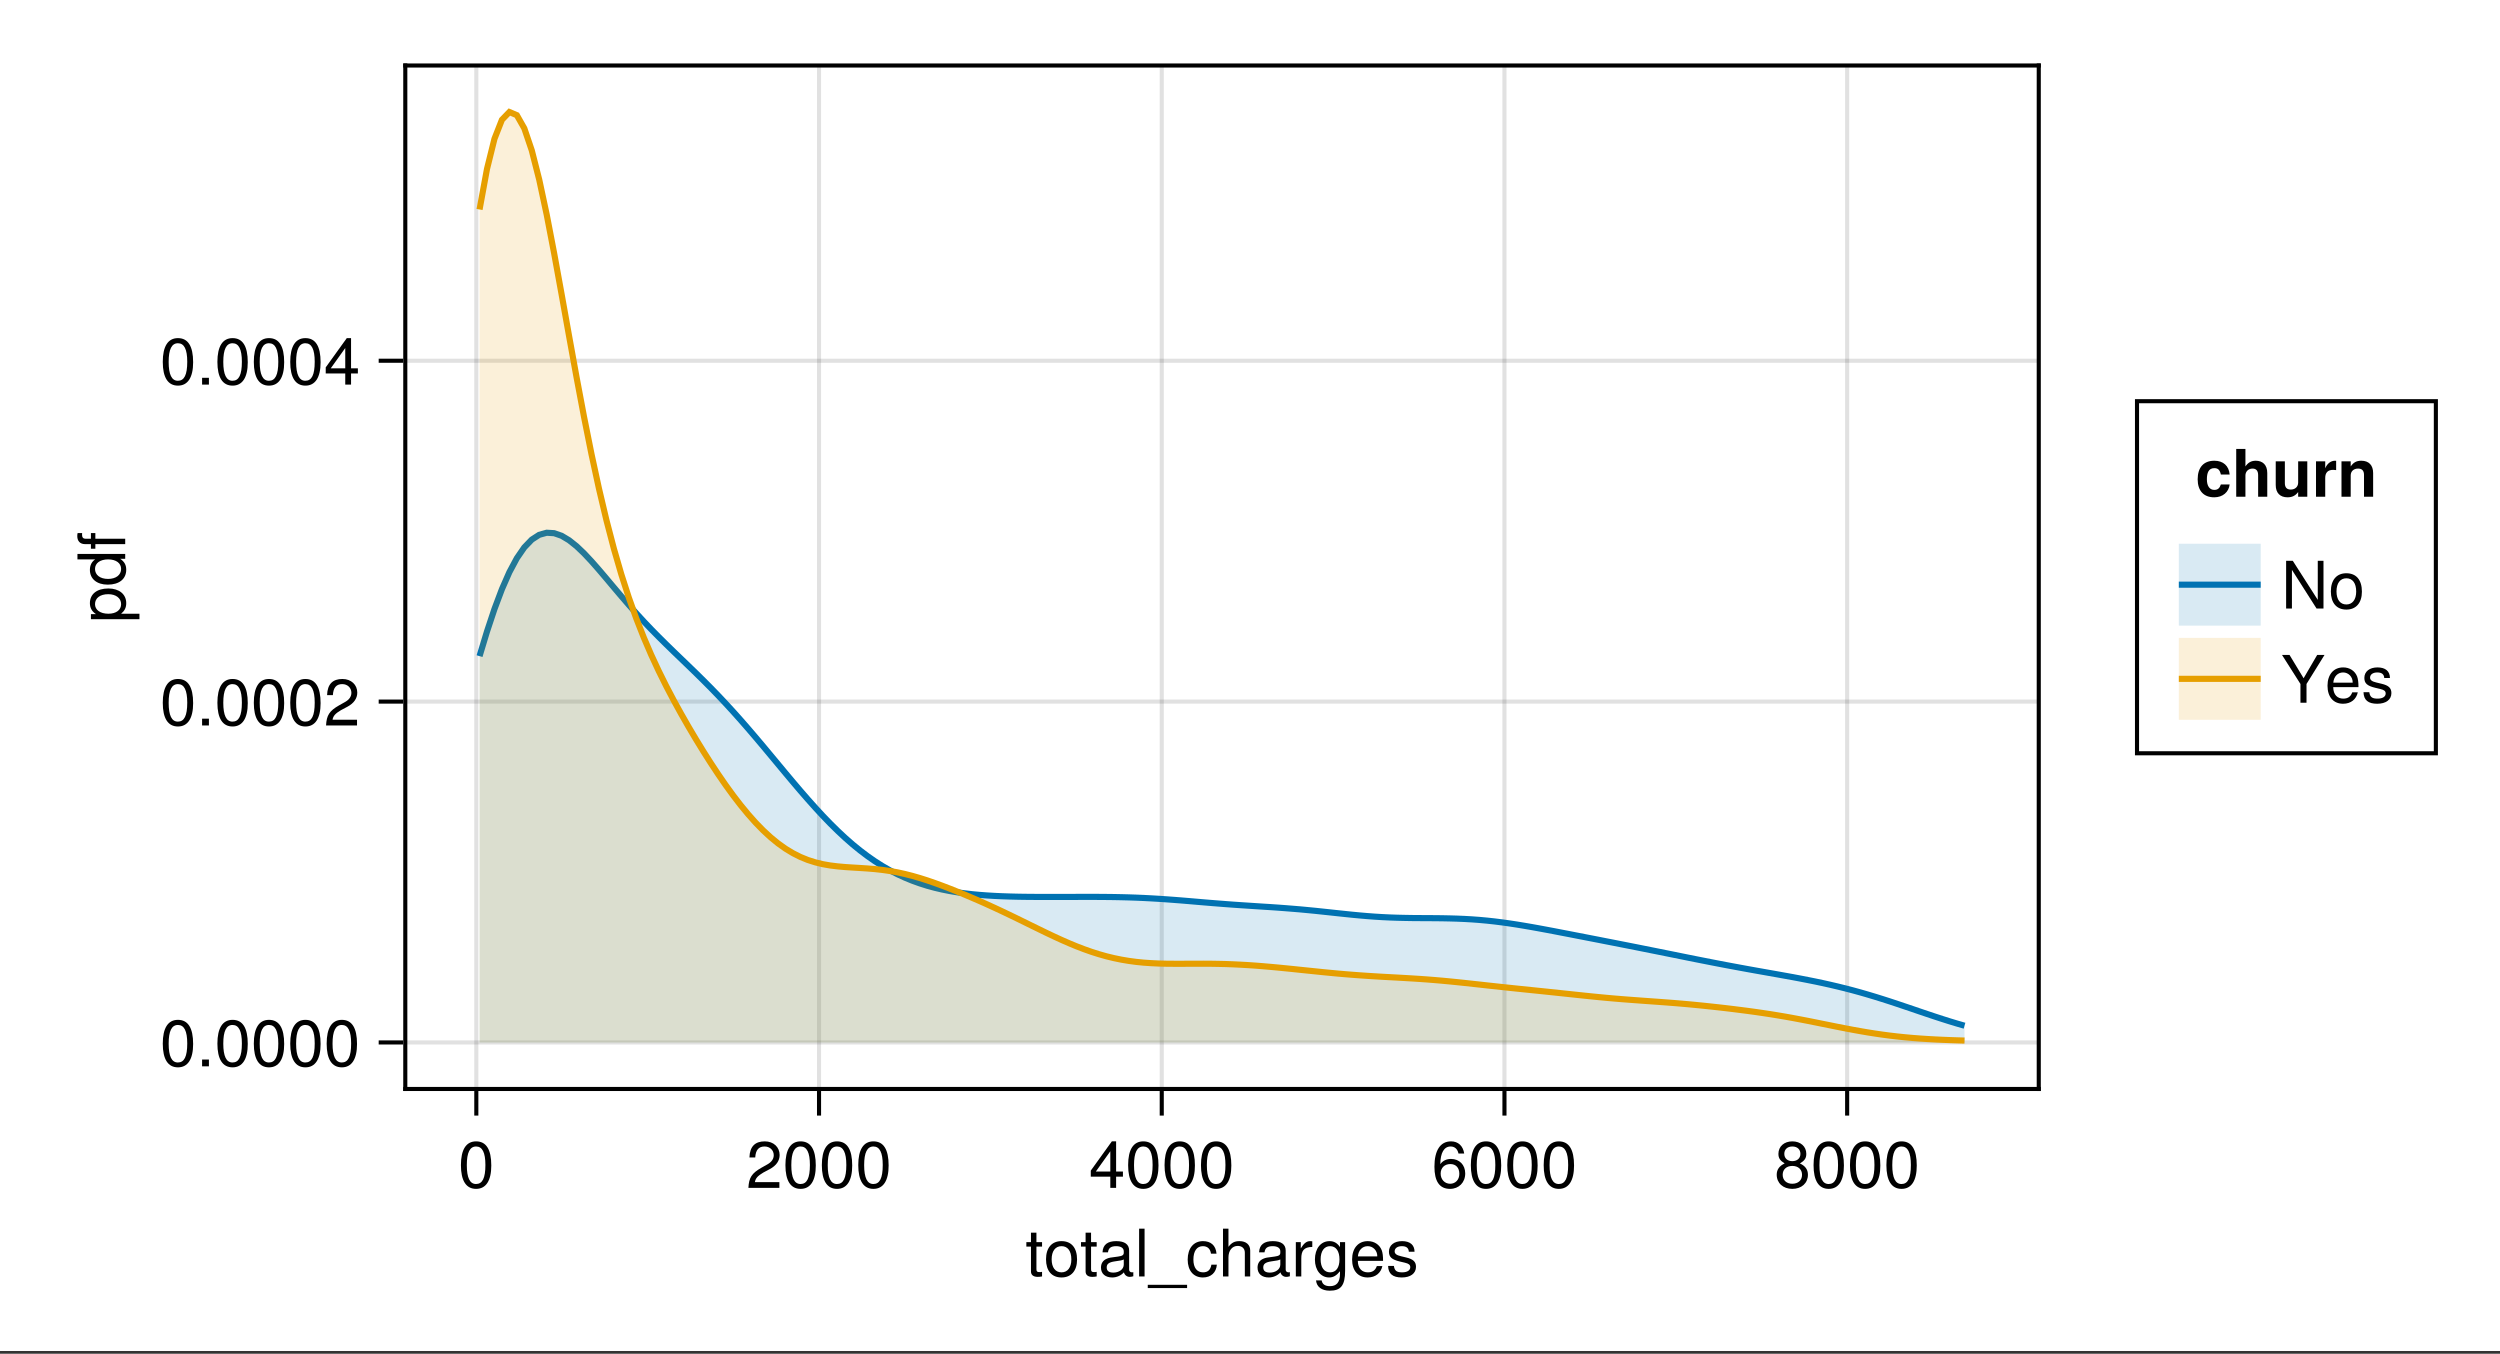 <?xml version="1.0" encoding="UTF-8"?>
<svg xmlns="http://www.w3.org/2000/svg" xmlns:xlink="http://www.w3.org/1999/xlink" width="458pt" height="248pt" viewBox="0 0 458 248" version="1.1">
<rect x="0" y="0" width="458" height="248" fill="#333333" stroke="none"/>
<defs>
<g>
<symbol overflow="visible" id="glyph0-0-ZSrxOycG">
<path style="stroke:none;" d="M 0.234 -8.75 C 0.234 -8.75 0.234 0 0.234 0 C 0.234 0 5.641 0 5.641 0 C 5.641 0 5.641 -8.75 5.641 -8.75 C 5.641 -8.75 0.234 -8.75 0.234 -8.75 Z M 0.859 -0.625 C 0.859 -0.625 0.859 -8.125 0.859 -8.125 C 0.859 -8.125 5.016 -8.125 5.016 -8.125 C 5.016 -8.125 5.016 -0.625 5.016 -0.625 C 5.016 -0.625 0.859 -0.625 0.859 -0.625 Z M 0.859 -0.625 "/>
</symbol>
<symbol overflow="visible" id="glyph0-1-ZSrxOycG">
<path style="stroke:none;" d="M 3.047 0 C 2.719 0.062 2.469 0.078 2.234 0.078 C 1.453 0.078 1.016 -0.281 1.016 -0.906 C 1.016 -0.906 1.016 -5.469 1.016 -5.469 C 1.016 -5.469 0.172 -5.469 0.172 -5.469 C 0.172 -5.469 0.172 -6.281 0.172 -6.281 C 0.172 -6.281 1.016 -6.281 1.016 -6.281 C 1.016 -6.281 1.016 -8.016 1.016 -8.016 C 1.016 -8.016 2.016 -8.016 2.016 -8.016 C 2.016 -8.016 2.016 -6.281 2.016 -6.281 C 2.016 -6.281 3.047 -6.281 3.047 -6.281 C 3.047 -6.281 3.047 -5.469 3.047 -5.469 C 3.047 -5.469 2.016 -5.469 2.016 -5.469 C 2.016 -5.469 2.016 -1.359 2.016 -1.359 C 2.016 -0.906 2.141 -0.797 2.562 -0.797 C 2.766 -0.797 2.922 -0.797 3.047 -0.844 C 3.047 -0.844 3.047 0 3.047 0 Z M 3.047 0 "/>
</symbol>
<symbol overflow="visible" id="glyph0-2-ZSrxOycG">
<path style="stroke:none;" d="M 6.125 -3.094 C 6.125 -1.031 5.047 0.188 3.281 0.188 C 1.484 0.188 0.438 -1.031 0.438 -3.141 C 0.438 -5.25 1.5 -6.469 3.266 -6.469 C 5.078 -6.469 6.125 -5.266 6.125 -3.094 Z M 5.078 -3.109 C 5.078 -4.672 4.406 -5.547 3.281 -5.547 C 2.156 -5.547 1.469 -4.656 1.469 -3.141 C 1.469 -1.625 2.156 -0.75 3.281 -0.75 C 4.375 -0.75 5.078 -1.625 5.078 -3.109 Z M 5.078 -3.109 "/>
</symbol>
<symbol overflow="visible" id="glyph0-3-ZSrxOycG">
<path style="stroke:none;" d="M 5.875 -1.031 C 5.875 1.734 5.031 2.609 3.062 2.609 C 1.578 2.609 0.656 1.906 0.547 0.719 C 0.547 0.719 1.578 0.719 1.578 0.719 C 1.688 1.484 2.297 1.781 3.094 1.781 C 4.266 1.781 4.938 1.141 4.938 -0.531 C 4.938 -0.531 4.938 -0.953 4.938 -0.953 C 4.281 -0.156 3.734 0.188 2.938 0.188 C 1.469 0.188 0.344 -1.109 0.344 -3.078 C 0.344 -5.125 1.422 -6.469 3.031 -6.469 C 3.828 -6.469 4.438 -6.125 4.938 -5.375 C 4.938 -5.375 4.938 -6.281 4.938 -6.281 C 4.938 -6.281 5.875 -6.281 5.875 -6.281 C 5.875 -6.281 5.875 -1.031 5.875 -1.031 Z M 4.844 -3.109 C 4.844 -4.625 4.219 -5.547 3.125 -5.547 C 2.062 -5.547 1.391 -4.656 1.391 -3.141 C 1.391 -1.625 2.047 -0.75 3.141 -0.75 C 4.203 -0.75 4.844 -1.609 4.844 -3.109 Z M 4.844 -3.109 "/>
</symbol>
<symbol overflow="visible" id="glyph1-0-ZSrxOycG">
<path style="stroke:none;" d="M 0.234 -8.75 C 0.234 -8.75 0.234 0 0.234 0 C 0.234 0 5.641 0 5.641 0 C 5.641 0 5.641 -8.75 5.641 -8.75 C 5.641 -8.75 0.234 -8.75 0.234 -8.75 Z M 0.859 -0.625 C 0.859 -0.625 0.859 -8.125 0.859 -8.125 C 0.859 -8.125 5.016 -8.125 5.016 -8.125 C 5.016 -8.125 5.016 -0.625 5.016 -0.625 C 5.016 -0.625 0.859 -0.625 0.859 -0.625 Z M 0.859 -0.625 "/>
</symbol>
<symbol overflow="visible" id="glyph1-1-ZSrxOycG">
<path style="stroke:none;" d="M 3.047 0 C 2.719 0.062 2.469 0.078 2.234 0.078 C 1.453 0.078 1.016 -0.281 1.016 -0.906 C 1.016 -0.906 1.016 -5.469 1.016 -5.469 C 1.016 -5.469 0.172 -5.469 0.172 -5.469 C 0.172 -5.469 0.172 -6.281 0.172 -6.281 C 0.172 -6.281 1.016 -6.281 1.016 -6.281 C 1.016 -6.281 1.016 -8.016 1.016 -8.016 C 1.016 -8.016 2.016 -8.016 2.016 -8.016 C 2.016 -8.016 2.016 -6.281 2.016 -6.281 C 2.016 -6.281 3.047 -6.281 3.047 -6.281 C 3.047 -6.281 3.047 -5.469 3.047 -5.469 C 3.047 -5.469 2.016 -5.469 2.016 -5.469 C 2.016 -5.469 2.016 -1.359 2.016 -1.359 C 2.016 -0.906 2.141 -0.797 2.562 -0.797 C 2.766 -0.797 2.922 -0.797 3.047 -0.844 C 3.047 -0.844 3.047 0 3.047 0 Z M 3.047 0 "/>
</symbol>
<symbol overflow="visible" id="glyph1-2-ZSrxOycG">
<path style="stroke:none;" d="M 6.422 -0.031 C 6.094 0.062 5.938 0.078 5.734 0.078 C 5.25 0.078 4.812 -0.266 4.703 -0.75 C 4.156 -0.156 3.375 0.188 2.562 0.188 C 1.297 0.188 0.5 -0.484 0.5 -1.625 C 0.5 -2.406 0.875 -2.969 1.609 -3.266 C 1.984 -3.422 2.203 -3.469 3.625 -3.641 C 4.422 -3.75 4.672 -3.922 4.672 -4.344 C 4.672 -4.344 4.672 -4.609 4.672 -4.609 C 4.672 -5.203 4.156 -5.547 3.266 -5.547 C 2.328 -5.547 1.875 -5.203 1.781 -4.422 C 1.781 -4.422 0.781 -4.422 0.781 -4.422 C 0.844 -5.875 1.781 -6.469 3.297 -6.469 C 4.844 -6.469 5.656 -5.875 5.656 -4.75 C 5.656 -4.75 5.656 -1.25 5.656 -1.25 C 5.656 -0.938 5.859 -0.75 6.203 -0.75 C 6.266 -0.75 6.312 -0.75 6.422 -0.781 C 6.422 -0.781 6.422 -0.031 6.422 -0.031 Z M 4.672 -2.172 C 4.672 -2.172 4.672 -3.109 4.672 -3.109 C 4.328 -2.953 4.109 -2.906 3.062 -2.766 C 1.984 -2.609 1.547 -2.312 1.547 -1.656 C 1.547 -0.969 2 -0.703 2.781 -0.703 C 3.75 -0.703 4.672 -1.266 4.672 -2.172 Z M 4.672 -2.172 "/>
</symbol>
<symbol overflow="visible" id="glyph1-3-ZSrxOycG">
<path style="stroke:none;" d="M 1.812 0 C 1.812 0 0.812 0 0.812 0 C 0.812 0 0.812 -8.75 0.812 -8.75 C 0.812 -8.75 1.812 -8.75 1.812 -8.75 C 1.812 -8.75 1.812 0 1.812 0 Z M 1.812 0 "/>
</symbol>
<symbol overflow="visible" id="glyph1-4-ZSrxOycG">
<path style="stroke:none;" d="M 6.938 2.125 C 6.938 2.125 -0.266 2.125 -0.266 2.125 C -0.266 2.125 -0.266 1.531 -0.266 1.531 C -0.266 1.531 6.938 1.531 6.938 1.531 C 6.938 1.531 6.938 2.125 6.938 2.125 Z M 6.938 2.125 "/>
</symbol>
<symbol overflow="visible" id="glyph1-5-ZSrxOycG">
<path style="stroke:none;" d="M 5.719 -2.156 C 5.609 -0.719 4.656 0.188 3.156 0.188 C 1.453 0.188 0.375 -1.062 0.375 -3.078 C 0.375 -5.172 1.469 -6.469 3.172 -6.469 C 4.578 -6.469 5.531 -5.719 5.656 -4.172 C 5.656 -4.172 4.641 -4.172 4.641 -4.172 C 4.531 -5.047 4 -5.547 3.156 -5.547 C 2.062 -5.547 1.422 -4.656 1.422 -3.078 C 1.422 -1.594 2.078 -0.75 3.188 -0.75 C 4.031 -0.75 4.547 -1.156 4.719 -2.156 C 4.719 -2.156 5.719 -2.156 5.719 -2.156 Z M 5.719 -2.156 "/>
</symbol>
<symbol overflow="visible" id="glyph1-6-ZSrxOycG">
<path style="stroke:none;" d="M 5.828 0 C 5.828 0 4.844 0 4.844 0 C 4.844 0 4.844 -4.359 4.844 -4.359 C 4.844 -5.188 4.25 -5.594 3.547 -5.594 C 2.516 -5.594 1.844 -4.75 1.844 -3.469 C 1.844 -3.469 1.844 0 1.844 0 C 1.844 0 0.844 0 0.844 0 C 0.844 0 0.844 -8.75 0.844 -8.75 C 0.844 -8.75 1.844 -8.75 1.844 -8.75 C 1.844 -8.75 1.844 -5.422 1.844 -5.422 C 2.422 -6.188 2.969 -6.469 3.859 -6.469 C 5.078 -6.469 5.828 -5.812 5.828 -4.75 C 5.828 -4.75 5.828 0 5.828 0 Z M 5.828 0 "/>
</symbol>
<symbol overflow="visible" id="glyph1-7-ZSrxOycG">
<path style="stroke:none;" d="M 3.859 -5.406 C 2.297 -5.391 1.844 -4.688 1.844 -3.266 C 1.844 -3.266 1.844 0 1.844 0 C 1.844 0 0.844 0 0.844 0 C 0.844 0 0.844 -6.281 0.844 -6.281 C 0.844 -6.281 1.75 -6.281 1.75 -6.281 C 1.75 -6.281 1.75 -5.141 1.75 -5.141 C 2.328 -6.078 2.812 -6.469 3.469 -6.469 C 3.594 -6.469 3.688 -6.453 3.859 -6.438 C 3.859 -6.438 3.859 -5.406 3.859 -5.406 Z M 3.859 -5.406 "/>
</symbol>
<symbol overflow="visible" id="glyph1-8-ZSrxOycG">
<path style="stroke:none;" d="M 6.156 -2.859 C 6.156 -2.859 1.531 -2.859 1.531 -2.859 C 1.547 -1.422 2.328 -0.75 3.375 -0.75 C 4.172 -0.75 4.734 -1.078 5.016 -1.906 C 5.016 -1.906 6.031 -1.906 6.031 -1.906 C 5.766 -0.641 4.781 0.188 3.344 0.188 C 1.578 0.188 0.484 -1.047 0.484 -3.109 C 0.484 -5.172 1.609 -6.469 3.359 -6.469 C 4.531 -6.469 5.5 -5.844 5.906 -4.812 C 6.078 -4.344 6.156 -3.766 6.156 -2.859 Z M 5.094 -3.75 C 5.094 -4.734 4.328 -5.547 3.344 -5.547 C 2.344 -5.547 1.625 -4.781 1.547 -3.672 C 1.547 -3.672 5.078 -3.672 5.078 -3.672 C 5.094 -3.703 5.094 -3.75 5.094 -3.75 Z M 5.094 -3.75 "/>
</symbol>
<symbol overflow="visible" id="glyph1-9-ZSrxOycG">
<path style="stroke:none;" d="M 5.516 -1.766 C 5.516 -0.547 4.5 0.188 2.922 0.188 C 1.266 0.188 0.453 -0.469 0.406 -1.922 C 0.406 -1.922 1.469 -1.922 1.469 -1.922 C 1.594 -0.953 2.094 -0.75 3 -0.75 C 3.875 -0.75 4.469 -1.094 4.469 -1.688 C 4.469 -2.141 4.188 -2.344 3.484 -2.516 C 3.484 -2.516 2.562 -2.734 2.562 -2.734 C 1.062 -3.094 0.562 -3.562 0.562 -4.547 C 0.562 -5.719 1.516 -6.469 2.969 -6.469 C 4.422 -6.469 5.25 -5.766 5.25 -4.531 C 5.25 -4.531 4.203 -4.531 4.203 -4.531 C 4.172 -5.203 3.75 -5.547 2.938 -5.547 C 2.125 -5.547 1.609 -5.172 1.609 -4.594 C 1.609 -4.156 1.953 -3.891 2.766 -3.703 C 2.766 -3.703 3.734 -3.469 3.734 -3.469 C 4.984 -3.172 5.516 -2.703 5.516 -1.766 Z M 5.516 -1.766 "/>
</symbol>
<symbol overflow="visible" id="glyph1-1-ZSrxOycG0">
<path style="stroke:none;" d="M 6.078 -4.094 C 6.078 -1.297 5.094 0.188 3.297 0.188 C 1.469 0.188 0.516 -1.297 0.516 -4.156 C 0.516 -7.016 1.469 -8.516 3.297 -8.516 C 5.141 -8.516 6.078 -7.047 6.078 -4.094 Z M 5 -4.188 C 5 -6.469 4.438 -7.578 3.297 -7.578 C 2.156 -7.578 1.594 -6.484 1.594 -4.156 C 1.594 -1.828 2.156 -0.703 3.281 -0.703 C 4.453 -0.703 5 -1.781 5 -4.188 Z M 5 -4.188 "/>
</symbol>
<symbol overflow="visible" id="glyph1-1-ZSrxOycG1">
<path style="stroke:none;" d="M 6.234 -2.047 C 6.234 -2.047 4.984 -2.047 4.984 -2.047 C 4.984 -2.047 4.984 0 4.984 0 C 4.984 0 3.922 0 3.922 0 C 3.922 0 3.922 -2.047 3.922 -2.047 C 3.922 -2.047 0.344 -2.047 0.344 -2.047 C 0.344 -2.047 0.344 -3.156 0.344 -3.156 C 0.344 -3.156 4.203 -8.516 4.203 -8.516 C 4.203 -8.516 4.984 -8.516 4.984 -8.516 C 4.984 -8.516 4.984 -2.984 4.984 -2.984 C 4.984 -2.984 6.234 -2.984 6.234 -2.984 C 6.234 -2.984 6.234 -2.047 6.234 -2.047 Z M 3.922 -2.984 C 3.922 -2.984 3.922 -6.703 3.922 -6.703 C 3.922 -6.703 1.266 -2.984 1.266 -2.984 C 1.266 -2.984 3.922 -2.984 3.922 -2.984 Z M 3.922 -2.984 "/>
</symbol>
<symbol overflow="visible" id="glyph1-1-ZSrxOycG2">
<path style="stroke:none;" d="M 7.75 0 C 7.75 0 6.484 0 6.484 0 C 6.484 0 1.969 -7.094 1.969 -7.094 C 1.969 -7.094 1.969 0 1.969 0 C 1.969 0 0.906 0 0.906 0 C 0.906 0 0.906 -8.75 0.906 -8.75 C 0.906 -8.75 2.125 -8.75 2.125 -8.75 C 2.125 -8.75 6.703 -1.594 6.703 -1.594 C 6.703 -1.594 6.703 -8.75 6.703 -8.75 C 6.703 -8.75 7.75 -8.75 7.75 -8.75 C 7.75 -8.75 7.75 0 7.75 0 Z M 7.75 0 "/>
</symbol>
<symbol overflow="visible" id="glyph1-1-ZSrxOycG3">
<path style="stroke:none;" d="M 6.125 -3.094 C 6.125 -1.031 5.047 0.188 3.281 0.188 C 1.484 0.188 0.438 -1.031 0.438 -3.141 C 0.438 -5.25 1.5 -6.469 3.266 -6.469 C 5.078 -6.469 6.125 -5.266 6.125 -3.094 Z M 5.078 -3.109 C 5.078 -4.672 4.406 -5.547 3.281 -5.547 C 2.156 -5.547 1.469 -4.656 1.469 -3.141 C 1.469 -1.625 2.156 -0.75 3.281 -0.75 C 4.375 -0.75 5.078 -1.625 5.078 -3.109 Z M 5.078 -3.109 "/>
</symbol>
<symbol overflow="visible" id="glyph2-0-ZSrxOycG">
<path style="stroke:none;" d="M 0.234 -8.75 C 0.234 -8.75 0.234 0 0.234 0 C 0.234 0 5.641 0 5.641 0 C 5.641 0 5.641 -8.75 5.641 -8.75 C 5.641 -8.75 0.234 -8.75 0.234 -8.75 Z M 0.859 -0.625 C 0.859 -0.625 0.859 -8.125 0.859 -8.125 C 0.859 -8.125 5.016 -8.125 5.016 -8.125 C 5.016 -8.125 5.016 -0.625 5.016 -0.625 C 5.016 -0.625 0.859 -0.625 0.859 -0.625 Z M 0.859 -0.625 "/>
</symbol>
<symbol overflow="visible" id="glyph2-1-ZSrxOycG">
<path style="stroke:none;" d="M 6.078 -4.094 C 6.078 -1.297 5.094 0.188 3.297 0.188 C 1.469 0.188 0.516 -1.297 0.516 -4.156 C 0.516 -7.016 1.469 -8.516 3.297 -8.516 C 5.141 -8.516 6.078 -7.047 6.078 -4.094 Z M 5 -4.188 C 5 -6.469 4.438 -7.578 3.297 -7.578 C 2.156 -7.578 1.594 -6.484 1.594 -4.156 C 1.594 -1.828 2.156 -0.703 3.281 -0.703 C 4.453 -0.703 5 -1.781 5 -4.188 Z M 5 -4.188 "/>
</symbol>
<symbol overflow="visible" id="glyph3-0-ZSrxOycG">
<path style="stroke:none;" d="M 0.234 -8.75 C 0.234 -8.75 0.234 0 0.234 0 C 0.234 0 5.641 0 5.641 0 C 5.641 0 5.641 -8.75 5.641 -8.75 C 5.641 -8.75 0.234 -8.75 0.234 -8.75 Z M 0.859 -0.625 C 0.859 -0.625 0.859 -8.125 0.859 -8.125 C 0.859 -8.125 5.016 -8.125 5.016 -8.125 C 5.016 -8.125 5.016 -0.625 5.016 -0.625 C 5.016 -0.625 0.859 -0.625 0.859 -0.625 Z M 0.859 -0.625 "/>
</symbol>
<symbol overflow="visible" id="glyph3-1-ZSrxOycG">
<path style="stroke:none;" d="M 6.125 -6.016 C 6.125 -4.969 5.516 -4.078 4.328 -3.438 C 4.328 -3.438 3.125 -2.797 3.125 -2.797 C 2.094 -2.188 1.703 -1.734 1.594 -1.047 C 1.594 -1.047 6.078 -1.047 6.078 -1.047 C 6.078 -1.047 6.078 0 6.078 0 C 6.078 0 0.406 0 0.406 0 C 0.5 -1.875 1.016 -2.672 2.797 -3.688 C 2.797 -3.688 3.906 -4.312 3.906 -4.312 C 4.656 -4.734 5.047 -5.312 5.047 -5.984 C 5.047 -6.906 4.328 -7.578 3.375 -7.578 C 2.328 -7.578 1.734 -6.984 1.656 -5.562 C 1.656 -5.562 0.594 -5.562 0.594 -5.562 C 0.656 -7.625 1.672 -8.516 3.406 -8.516 C 5.016 -8.516 6.125 -7.453 6.125 -6.016 Z M 6.125 -6.016 "/>
</symbol>
<symbol overflow="visible" id="glyph3-2-ZSrxOycG">
<path style="stroke:none;" d="M 6.078 -4.094 C 6.078 -1.297 5.094 0.188 3.297 0.188 C 1.469 0.188 0.516 -1.297 0.516 -4.156 C 0.516 -7.016 1.469 -8.516 3.297 -8.516 C 5.141 -8.516 6.078 -7.047 6.078 -4.094 Z M 5 -4.188 C 5 -6.469 4.438 -7.578 3.297 -7.578 C 2.156 -7.578 1.594 -6.484 1.594 -4.156 C 1.594 -1.828 2.156 -0.703 3.281 -0.703 C 4.453 -0.703 5 -1.781 5 -4.188 Z M 5 -4.188 "/>
</symbol>
<symbol overflow="visible" id="glyph4-0-ZSrxOycG">
<path style="stroke:none;" d="M 0.234 -8.75 C 0.234 -8.75 0.234 0 0.234 0 C 0.234 0 5.641 0 5.641 0 C 5.641 0 5.641 -8.75 5.641 -8.75 C 5.641 -8.75 0.234 -8.75 0.234 -8.75 Z M 0.859 -0.625 C 0.859 -0.625 0.859 -8.125 0.859 -8.125 C 0.859 -8.125 5.016 -8.125 5.016 -8.125 C 5.016 -8.125 5.016 -0.625 5.016 -0.625 C 5.016 -0.625 0.859 -0.625 0.859 -0.625 Z M 0.859 -0.625 "/>
</symbol>
<symbol overflow="visible" id="glyph4-1-ZSrxOycG">
<path style="stroke:none;" d="M 6.078 -4.094 C 6.078 -1.297 5.094 0.188 3.297 0.188 C 1.469 0.188 0.516 -1.297 0.516 -4.156 C 0.516 -7.016 1.469 -8.516 3.297 -8.516 C 5.141 -8.516 6.078 -7.047 6.078 -4.094 Z M 5 -4.188 C 5 -6.469 4.438 -7.578 3.297 -7.578 C 2.156 -7.578 1.594 -6.484 1.594 -4.156 C 1.594 -1.828 2.156 -0.703 3.281 -0.703 C 4.453 -0.703 5 -1.781 5 -4.188 Z M 5 -4.188 "/>
</symbol>
<symbol overflow="visible" id="glyph4-2-ZSrxOycG">
<path style="stroke:none;" d="M 6.234 -2.047 C 6.234 -2.047 4.984 -2.047 4.984 -2.047 C 4.984 -2.047 4.984 0 4.984 0 C 4.984 0 3.922 0 3.922 0 C 3.922 0 3.922 -2.047 3.922 -2.047 C 3.922 -2.047 0.344 -2.047 0.344 -2.047 C 0.344 -2.047 0.344 -3.156 0.344 -3.156 C 0.344 -3.156 4.203 -8.516 4.203 -8.516 C 4.203 -8.516 4.984 -8.516 4.984 -8.516 C 4.984 -8.516 4.984 -2.984 4.984 -2.984 C 4.984 -2.984 6.234 -2.984 6.234 -2.984 C 6.234 -2.984 6.234 -2.047 6.234 -2.047 Z M 3.922 -2.984 C 3.922 -2.984 3.922 -6.703 3.922 -6.703 C 3.922 -6.703 1.266 -2.984 1.266 -2.984 C 1.266 -2.984 3.922 -2.984 3.922 -2.984 Z M 3.922 -2.984 "/>
</symbol>
<symbol overflow="visible" id="glyph4-3-ZSrxOycG">
<path style="stroke:none;" d="M 6.156 -2.641 C 6.156 -0.969 4.984 0.188 3.375 0.188 C 1.422 0.188 0.516 -1.219 0.516 -3.875 C 0.516 -6.844 1.578 -8.516 3.562 -8.516 C 4.859 -8.516 5.766 -7.688 5.969 -6.281 C 5.969 -6.281 4.922 -6.281 4.922 -6.281 C 4.75 -7.109 4.234 -7.578 3.484 -7.578 C 2.281 -7.578 1.609 -6.422 1.594 -4.344 C 2.047 -4.969 2.719 -5.297 3.547 -5.297 C 5.078 -5.297 6.156 -4.219 6.156 -2.641 Z M 5.078 -2.562 C 5.078 -3.703 4.438 -4.359 3.422 -4.359 C 2.375 -4.359 1.656 -3.672 1.656 -2.609 C 1.656 -1.531 2.406 -0.75 3.391 -0.75 C 4.359 -0.75 5.078 -1.484 5.078 -2.562 Z M 5.078 -2.562 "/>
</symbol>
<symbol overflow="visible" id="glyph4-4-ZSrxOycG">
<path style="stroke:none;" d="M 6.156 -2.406 C 6.156 -0.859 4.984 0.188 3.297 0.188 C 1.625 0.188 0.438 -0.859 0.438 -2.406 C 0.438 -3.344 0.922 -4.016 1.891 -4.469 C 1.031 -5.016 0.75 -5.453 0.75 -6.234 C 0.75 -7.578 1.797 -8.516 3.297 -8.516 C 4.812 -8.516 5.859 -7.578 5.859 -6.234 C 5.859 -5.438 5.562 -5 4.688 -4.469 C 5.672 -4.016 6.156 -3.344 6.156 -2.406 Z M 4.781 -6.219 C 4.781 -7.047 4.203 -7.578 3.297 -7.578 C 2.406 -7.578 1.828 -7.047 1.828 -6.234 C 1.828 -5.422 2.406 -4.891 3.297 -4.891 C 4.188 -4.891 4.781 -5.422 4.781 -6.219 Z M 5.078 -2.391 C 5.078 -3.391 4.359 -4.016 3.297 -4.016 C 2.25 -4.016 1.531 -3.391 1.531 -2.391 C 1.531 -1.391 2.25 -0.75 3.281 -0.75 C 4.359 -0.75 5.078 -1.375 5.078 -2.391 Z M 5.078 -2.391 "/>
</symbol>
<symbol overflow="visible" id="glyph5-0-ZSrxOycG">
<path style="stroke:none;" d="M 0.234 -8.75 C 0.234 -8.75 0.234 0 0.234 0 C 0.234 0 5.641 0 5.641 0 C 5.641 0 5.641 -8.75 5.641 -8.75 C 5.641 -8.75 0.234 -8.75 0.234 -8.75 Z M 0.859 -0.625 C 0.859 -0.625 0.859 -8.125 0.859 -8.125 C 0.859 -8.125 5.016 -8.125 5.016 -8.125 C 5.016 -8.125 5.016 -0.625 5.016 -0.625 C 5.016 -0.625 0.859 -0.625 0.859 -0.625 Z M 0.859 -0.625 "/>
</symbol>
<symbol overflow="visible" id="glyph5-1-ZSrxOycG">
<path style="stroke:none;" d="M 6.078 -4.094 C 6.078 -1.297 5.094 0.188 3.297 0.188 C 1.469 0.188 0.516 -1.297 0.516 -4.156 C 0.516 -7.016 1.469 -8.516 3.297 -8.516 C 5.141 -8.516 6.078 -7.047 6.078 -4.094 Z M 5 -4.188 C 5 -6.469 4.438 -7.578 3.297 -7.578 C 2.156 -7.578 1.594 -6.484 1.594 -4.156 C 1.594 -1.828 2.156 -0.703 3.281 -0.703 C 4.453 -0.703 5 -1.781 5 -4.188 Z M 5 -4.188 "/>
</symbol>
<symbol overflow="visible" id="glyph6-0-ZSrxOycG">
<path style="stroke:none;" d="M -8.75 -0.234 C -8.75 -0.234 0 -0.234 0 -0.234 C 0 -0.234 0 -5.641 0 -5.641 C 0 -5.641 -8.75 -5.641 -8.75 -5.641 C -8.75 -5.641 -8.75 -0.234 -8.75 -0.234 Z M -0.625 -0.859 C -0.625 -0.859 -8.125 -0.859 -8.125 -0.859 C -8.125 -0.859 -8.125 -5.016 -8.125 -5.016 C -8.125 -5.016 -0.625 -5.016 -0.625 -5.016 C -0.625 -5.016 -0.625 -0.859 -0.625 -0.859 Z M -0.625 -0.859 "/>
</symbol>
<symbol overflow="visible" id="glyph6-1-ZSrxOycG">
<path style="stroke:none;" d="M -3.078 -6.281 C -1.078 -6.281 0.188 -5.203 0.188 -3.594 C 0.188 -2.766 -0.109 -2.188 -0.75 -1.656 C -0.75 -1.656 2.609 -1.656 2.609 -1.656 C 2.609 -1.656 2.609 -0.656 2.609 -0.656 C 2.609 -0.656 -6.281 -0.656 -6.281 -0.656 C -6.281 -0.656 -6.281 -1.578 -6.281 -1.578 C -6.281 -1.578 -5.344 -1.578 -5.344 -1.578 C -6.078 -2.047 -6.469 -2.719 -6.469 -3.578 C -6.469 -5.25 -5.203 -6.281 -3.078 -6.281 Z M -3.109 -5.234 C -4.609 -5.234 -5.531 -4.516 -5.531 -3.406 C -5.531 -2.359 -4.578 -1.656 -3.094 -1.656 C -1.625 -1.656 -0.75 -2.359 -0.75 -3.406 C -0.75 -4.5 -1.688 -5.234 -3.109 -5.234 Z M -3.109 -5.234 "/>
</symbol>
<symbol overflow="visible" id="glyph7-0-ZSrxOycG">
<path style="stroke:none;" d="M -8.75 -0.234 C -8.75 -0.234 0 -0.234 0 -0.234 C 0 -0.234 0 -5.641 0 -5.641 C 0 -5.641 -8.75 -5.641 -8.75 -5.641 C -8.75 -5.641 -8.75 -0.234 -8.75 -0.234 Z M -0.625 -0.859 C -0.625 -0.859 -8.125 -0.859 -8.125 -0.859 C -8.125 -0.859 -8.125 -5.016 -8.125 -5.016 C -8.125 -5.016 -0.625 -5.016 -0.625 -5.016 C -0.625 -5.016 -0.625 -0.859 -0.625 -0.859 Z M -0.625 -0.859 "/>
</symbol>
<symbol overflow="visible" id="glyph7-1-ZSrxOycG">
<path style="stroke:none;" d="M 0 -5.938 C 0 -5.938 0 -5.047 0 -5.047 C 0 -5.047 -0.922 -5.047 -0.922 -5.047 C -0.141 -4.516 0.188 -3.906 0.188 -3.047 C 0.188 -1.359 -1.078 -0.312 -3.203 -0.312 C -5.203 -0.312 -6.469 -1.375 -6.469 -3.016 C -6.469 -3.859 -6.125 -4.531 -5.5 -4.938 C -5.5 -4.938 -8.75 -4.938 -8.75 -4.938 C -8.75 -4.938 -8.75 -5.938 -8.75 -5.938 C -8.75 -5.938 0 -5.938 0 -5.938 Z M -3.125 -4.938 C -4.578 -4.938 -5.531 -4.266 -5.531 -3.188 C -5.531 -2.094 -4.609 -1.359 -3.141 -1.359 C -1.688 -1.359 -0.75 -2.094 -0.75 -3.188 C -0.75 -4.25 -1.672 -4.938 -3.125 -4.938 Z M -3.125 -4.938 "/>
</symbol>
<symbol overflow="visible" id="glyph7-2-ZSrxOycG">
<path style="stroke:none;" d="M -5.469 -3.094 C -5.469 -3.094 -5.469 -2.047 -5.469 -2.047 C -5.469 -2.047 0 -2.047 0 -2.047 C 0 -2.047 0 -1.062 0 -1.062 C 0 -1.062 -5.469 -1.062 -5.469 -1.062 C -5.469 -1.062 -5.469 -0.219 -5.469 -0.219 C -5.469 -0.219 -6.281 -0.219 -6.281 -0.219 C -6.281 -0.219 -6.281 -1.062 -6.281 -1.062 C -6.281 -1.062 -7.359 -1.062 -7.359 -1.062 C -8.25 -1.062 -8.781 -1.609 -8.781 -2.531 C -8.781 -2.734 -8.766 -2.875 -8.719 -3.094 C -8.719 -3.094 -7.891 -3.094 -7.891 -3.094 C -7.906 -2.875 -7.906 -2.828 -7.906 -2.75 C -7.906 -2.297 -7.688 -2.047 -7.266 -2.047 C -7.266 -2.047 -6.281 -2.047 -6.281 -2.047 C -6.281 -2.047 -6.281 -3.094 -6.281 -3.094 C -6.281 -3.094 -5.469 -3.094 -5.469 -3.094 Z M -5.469 -3.094 "/>
</symbol>
<symbol overflow="visible" id="glyph8-0-ZSrxOycG">
<path style="stroke:none;" d="M 0.234 -8.75 C 0.234 -8.75 0.234 0 0.234 0 C 0.234 0 5.641 0 5.641 0 C 5.641 0 5.641 -8.75 5.641 -8.75 C 5.641 -8.75 0.234 -8.75 0.234 -8.75 Z M 0.859 -0.625 C 0.859 -0.625 0.859 -8.125 0.859 -8.125 C 0.859 -8.125 5.016 -8.125 5.016 -8.125 C 5.016 -8.125 5.016 -0.625 5.016 -0.625 C 5.016 -0.625 0.859 -0.625 0.859 -0.625 Z M 0.859 -0.625 "/>
</symbol>
<symbol overflow="visible" id="glyph8-1-ZSrxOycG">
<path style="stroke:none;" d="M 6.078 -4.094 C 6.078 -1.297 5.094 0.188 3.297 0.188 C 1.469 0.188 0.516 -1.297 0.516 -4.156 C 0.516 -7.016 1.469 -8.516 3.297 -8.516 C 5.141 -8.516 6.078 -7.047 6.078 -4.094 Z M 5 -4.188 C 5 -6.469 4.438 -7.578 3.297 -7.578 C 2.156 -7.578 1.594 -6.484 1.594 -4.156 C 1.594 -1.828 2.156 -0.703 3.281 -0.703 C 4.453 -0.703 5 -1.781 5 -4.188 Z M 5 -4.188 "/>
</symbol>
<symbol overflow="visible" id="glyph8-2-ZSrxOycG">
<path style="stroke:none;" d="M 2.297 0 C 2.297 0 1.047 0 1.047 0 C 1.047 0 1.047 -1.25 1.047 -1.25 C 1.047 -1.25 2.297 -1.25 2.297 -1.25 C 2.297 -1.25 2.297 0 2.297 0 Z M 2.297 0 "/>
</symbol>
<symbol overflow="visible" id="glyph9-0-ZSrxOycG">
<path style="stroke:none;" d="M 0.234 -8.75 C 0.234 -8.75 0.234 0 0.234 0 C 0.234 0 5.641 0 5.641 0 C 5.641 0 5.641 -8.75 5.641 -8.75 C 5.641 -8.75 0.234 -8.75 0.234 -8.75 Z M 0.859 -0.625 C 0.859 -0.625 0.859 -8.125 0.859 -8.125 C 0.859 -8.125 5.016 -8.125 5.016 -8.125 C 5.016 -8.125 5.016 -0.625 5.016 -0.625 C 5.016 -0.625 0.859 -0.625 0.859 -0.625 Z M 0.859 -0.625 "/>
</symbol>
<symbol overflow="visible" id="glyph9-1-ZSrxOycG">
<path style="stroke:none;" d="M 6.078 -4.094 C 6.078 -1.297 5.094 0.188 3.297 0.188 C 1.469 0.188 0.516 -1.297 0.516 -4.156 C 0.516 -7.016 1.469 -8.516 3.297 -8.516 C 5.141 -8.516 6.078 -7.047 6.078 -4.094 Z M 5 -4.188 C 5 -6.469 4.438 -7.578 3.297 -7.578 C 2.156 -7.578 1.594 -6.484 1.594 -4.156 C 1.594 -1.828 2.156 -0.703 3.281 -0.703 C 4.453 -0.703 5 -1.781 5 -4.188 Z M 5 -4.188 "/>
</symbol>
<symbol overflow="visible" id="glyph10-0-ZSrxOycG">
<path style="stroke:none;" d="M 0.234 -8.75 C 0.234 -8.75 0.234 0 0.234 0 C 0.234 0 5.641 0 5.641 0 C 5.641 0 5.641 -8.75 5.641 -8.75 C 5.641 -8.75 0.234 -8.75 0.234 -8.75 Z M 0.859 -0.625 C 0.859 -0.625 0.859 -8.125 0.859 -8.125 C 0.859 -8.125 5.016 -8.125 5.016 -8.125 C 5.016 -8.125 5.016 -0.625 5.016 -0.625 C 5.016 -0.625 0.859 -0.625 0.859 -0.625 Z M 0.859 -0.625 "/>
</symbol>
<symbol overflow="visible" id="glyph10-1-ZSrxOycG">
<path style="stroke:none;" d="M 6.078 -4.094 C 6.078 -1.297 5.094 0.188 3.297 0.188 C 1.469 0.188 0.516 -1.297 0.516 -4.156 C 0.516 -7.016 1.469 -8.516 3.297 -8.516 C 5.141 -8.516 6.078 -7.047 6.078 -4.094 Z M 5 -4.188 C 5 -6.469 4.438 -7.578 3.297 -7.578 C 2.156 -7.578 1.594 -6.484 1.594 -4.156 C 1.594 -1.828 2.156 -0.703 3.281 -0.703 C 4.453 -0.703 5 -1.781 5 -4.188 Z M 5 -4.188 "/>
</symbol>
<symbol overflow="visible" id="glyph11-0-ZSrxOycG">
<path style="stroke:none;" d="M 0.234 -8.75 C 0.234 -8.75 0.234 0 0.234 0 C 0.234 0 5.641 0 5.641 0 C 5.641 0 5.641 -8.75 5.641 -8.75 C 5.641 -8.75 0.234 -8.75 0.234 -8.75 Z M 0.859 -0.625 C 0.859 -0.625 0.859 -8.125 0.859 -8.125 C 0.859 -8.125 5.016 -8.125 5.016 -8.125 C 5.016 -8.125 5.016 -0.625 5.016 -0.625 C 5.016 -0.625 0.859 -0.625 0.859 -0.625 Z M 0.859 -0.625 "/>
</symbol>
<symbol overflow="visible" id="glyph11-1-ZSrxOycG">
<path style="stroke:none;" d="M 6.078 -4.094 C 6.078 -1.297 5.094 0.188 3.297 0.188 C 1.469 0.188 0.516 -1.297 0.516 -4.156 C 0.516 -7.016 1.469 -8.516 3.297 -8.516 C 5.141 -8.516 6.078 -7.047 6.078 -4.094 Z M 5 -4.188 C 5 -6.469 4.438 -7.578 3.297 -7.578 C 2.156 -7.578 1.594 -6.484 1.594 -4.156 C 1.594 -1.828 2.156 -0.703 3.281 -0.703 C 4.453 -0.703 5 -1.781 5 -4.188 Z M 5 -4.188 "/>
</symbol>
<symbol overflow="visible" id="glyph11-2-ZSrxOycG">
<path style="stroke:none;" d="M 2.297 0 C 2.297 0 1.047 0 1.047 0 C 1.047 0 1.047 -1.25 1.047 -1.25 C 1.047 -1.25 2.297 -1.25 2.297 -1.25 C 2.297 -1.25 2.297 0 2.297 0 Z M 2.297 0 "/>
</symbol>
<symbol overflow="visible" id="glyph12-0-ZSrxOycG">
<path style="stroke:none;" d="M 0.234 -8.75 C 0.234 -8.75 0.234 0 0.234 0 C 0.234 0 5.641 0 5.641 0 C 5.641 0 5.641 -8.75 5.641 -8.75 C 5.641 -8.75 0.234 -8.75 0.234 -8.75 Z M 0.859 -0.625 C 0.859 -0.625 0.859 -8.125 0.859 -8.125 C 0.859 -8.125 5.016 -8.125 5.016 -8.125 C 5.016 -8.125 5.016 -0.625 5.016 -0.625 C 5.016 -0.625 0.859 -0.625 0.859 -0.625 Z M 0.859 -0.625 "/>
</symbol>
<symbol overflow="visible" id="glyph12-1-ZSrxOycG">
<path style="stroke:none;" d="M 6.078 -4.094 C 6.078 -1.297 5.094 0.188 3.297 0.188 C 1.469 0.188 0.516 -1.297 0.516 -4.156 C 0.516 -7.016 1.469 -8.516 3.297 -8.516 C 5.141 -8.516 6.078 -7.047 6.078 -4.094 Z M 5 -4.188 C 5 -6.469 4.438 -7.578 3.297 -7.578 C 2.156 -7.578 1.594 -6.484 1.594 -4.156 C 1.594 -1.828 2.156 -0.703 3.281 -0.703 C 4.453 -0.703 5 -1.781 5 -4.188 Z M 5 -4.188 "/>
</symbol>
<symbol overflow="visible" id="glyph13-0-ZSrxOycG">
<path style="stroke:none;" d="M 0.234 -8.75 C 0.234 -8.75 0.234 0 0.234 0 C 0.234 0 5.641 0 5.641 0 C 5.641 0 5.641 -8.75 5.641 -8.75 C 5.641 -8.75 0.234 -8.75 0.234 -8.75 Z M 0.859 -0.625 C 0.859 -0.625 0.859 -8.125 0.859 -8.125 C 0.859 -8.125 5.016 -8.125 5.016 -8.125 C 5.016 -8.125 5.016 -0.625 5.016 -0.625 C 5.016 -0.625 0.859 -0.625 0.859 -0.625 Z M 0.859 -0.625 "/>
</symbol>
<symbol overflow="visible" id="glyph13-1-ZSrxOycG">
<path style="stroke:none;" d="M 6.078 -4.094 C 6.078 -1.297 5.094 0.188 3.297 0.188 C 1.469 0.188 0.516 -1.297 0.516 -4.156 C 0.516 -7.016 1.469 -8.516 3.297 -8.516 C 5.141 -8.516 6.078 -7.047 6.078 -4.094 Z M 5 -4.188 C 5 -6.469 4.438 -7.578 3.297 -7.578 C 2.156 -7.578 1.594 -6.484 1.594 -4.156 C 1.594 -1.828 2.156 -0.703 3.281 -0.703 C 4.453 -0.703 5 -1.781 5 -4.188 Z M 5 -4.188 "/>
</symbol>
<symbol overflow="visible" id="glyph14-0-ZSrxOycG">
<path style="stroke:none;" d="M 0.234 -8.75 C 0.234 -8.75 0.234 0 0.234 0 C 0.234 0 5.641 0 5.641 0 C 5.641 0 5.641 -8.75 5.641 -8.75 C 5.641 -8.75 0.234 -8.75 0.234 -8.75 Z M 0.859 -0.625 C 0.859 -0.625 0.859 -8.125 0.859 -8.125 C 0.859 -8.125 5.016 -8.125 5.016 -8.125 C 5.016 -8.125 5.016 -0.625 5.016 -0.625 C 5.016 -0.625 0.859 -0.625 0.859 -0.625 Z M 0.859 -0.625 "/>
</symbol>
<symbol overflow="visible" id="glyph14-1-ZSrxOycG">
<path style="stroke:none;" d="M 6.125 -6.016 C 6.125 -4.969 5.516 -4.078 4.328 -3.438 C 4.328 -3.438 3.125 -2.797 3.125 -2.797 C 2.094 -2.188 1.703 -1.734 1.594 -1.047 C 1.594 -1.047 6.078 -1.047 6.078 -1.047 C 6.078 -1.047 6.078 0 6.078 0 C 6.078 0 0.406 0 0.406 0 C 0.5 -1.875 1.016 -2.672 2.797 -3.688 C 2.797 -3.688 3.906 -4.312 3.906 -4.312 C 4.656 -4.734 5.047 -5.312 5.047 -5.984 C 5.047 -6.906 4.328 -7.578 3.375 -7.578 C 2.328 -7.578 1.734 -6.984 1.656 -5.562 C 1.656 -5.562 0.594 -5.562 0.594 -5.562 C 0.656 -7.625 1.672 -8.516 3.406 -8.516 C 5.016 -8.516 6.125 -7.453 6.125 -6.016 Z M 6.125 -6.016 "/>
</symbol>
<symbol overflow="visible" id="glyph14-2-ZSrxOycG">
<path style="stroke:none;" d="M 7.938 -8.75 C 7.938 -8.75 4.641 -3.438 4.641 -3.438 C 4.641 -3.438 4.641 0 4.641 0 C 4.641 0 3.531 0 3.531 0 C 3.531 0 3.531 -3.438 3.531 -3.438 C 3.531 -3.438 0.156 -8.75 0.156 -8.75 C 0.156 -8.75 1.531 -8.75 1.531 -8.75 C 1.531 -8.75 4.109 -4.484 4.109 -4.484 C 4.109 -4.484 6.594 -8.75 6.594 -8.75 C 6.594 -8.75 7.938 -8.75 7.938 -8.75 Z M 7.938 -8.75 "/>
</symbol>
<symbol overflow="visible" id="glyph14-3-ZSrxOycG">
<path style="stroke:none;" d="M 6.156 -2.859 C 6.156 -2.859 1.531 -2.859 1.531 -2.859 C 1.547 -1.422 2.328 -0.75 3.375 -0.75 C 4.172 -0.75 4.734 -1.078 5.016 -1.906 C 5.016 -1.906 6.031 -1.906 6.031 -1.906 C 5.766 -0.641 4.781 0.188 3.344 0.188 C 1.578 0.188 0.484 -1.047 0.484 -3.109 C 0.484 -5.172 1.609 -6.469 3.359 -6.469 C 4.531 -6.469 5.5 -5.844 5.906 -4.812 C 6.078 -4.344 6.156 -3.766 6.156 -2.859 Z M 5.094 -3.75 C 5.094 -4.734 4.328 -5.547 3.344 -5.547 C 2.344 -5.547 1.625 -4.781 1.547 -3.672 C 1.547 -3.672 5.078 -3.672 5.078 -3.672 C 5.094 -3.703 5.094 -3.75 5.094 -3.75 Z M 5.094 -3.75 "/>
</symbol>
<symbol overflow="visible" id="glyph14-4-ZSrxOycG">
<path style="stroke:none;" d="M 5.516 -1.766 C 5.516 -0.547 4.5 0.188 2.922 0.188 C 1.266 0.188 0.453 -0.469 0.406 -1.922 C 0.406 -1.922 1.469 -1.922 1.469 -1.922 C 1.594 -0.953 2.094 -0.75 3 -0.75 C 3.875 -0.75 4.469 -1.094 4.469 -1.688 C 4.469 -2.141 4.188 -2.344 3.484 -2.516 C 3.484 -2.516 2.562 -2.734 2.562 -2.734 C 1.062 -3.094 0.562 -3.562 0.562 -4.547 C 0.562 -5.719 1.516 -6.469 2.969 -6.469 C 4.422 -6.469 5.25 -5.766 5.25 -4.531 C 5.25 -4.531 4.203 -4.531 4.203 -4.531 C 4.172 -5.203 3.75 -5.547 2.938 -5.547 C 2.125 -5.547 1.609 -5.172 1.609 -4.594 C 1.609 -4.156 1.953 -3.891 2.766 -3.703 C 2.766 -3.703 3.734 -3.469 3.734 -3.469 C 4.984 -3.172 5.516 -2.703 5.516 -1.766 Z M 5.516 -1.766 "/>
</symbol>
<symbol overflow="visible" id="glyph15-0-ZSrxOycG">
<path style="stroke:none;" d="M 0.234 -8.75 C 0.234 -8.75 0.234 0 0.234 0 C 0.234 0 5.641 0 5.641 0 C 5.641 0 5.641 -8.75 5.641 -8.75 C 5.641 -8.75 0.234 -8.75 0.234 -8.75 Z M 0.859 -0.625 C 0.859 -0.625 0.859 -8.125 0.859 -8.125 C 0.859 -8.125 5.016 -8.125 5.016 -8.125 C 5.016 -8.125 5.016 -0.625 5.016 -0.625 C 5.016 -0.625 0.859 -0.625 0.859 -0.625 Z M 0.859 -0.625 "/>
</symbol>
<symbol overflow="visible" id="glyph15-1-ZSrxOycG">
<path style="stroke:none;" d="M 6.266 -2.25 C 6.109 -0.859 5.016 0.109 3.438 0.109 C 1.531 0.109 0.406 -1.062 0.406 -3.188 C 0.406 -5.406 1.531 -6.594 3.469 -6.594 C 5.094 -6.594 6.141 -5.641 6.266 -4.062 C 6.266 -4.062 4.656 -4.062 4.656 -4.062 C 4.469 -4.906 4.141 -5.234 3.453 -5.234 C 2.406 -5.234 2.094 -4.375 2.094 -3.188 C 2.094 -1.938 2.609 -1.25 3.453 -1.25 C 4.109 -1.25 4.438 -1.578 4.656 -2.25 C 4.656 -2.25 6.266 -2.25 6.266 -2.25 Z M 6.266 -2.25 "/>
</symbol>
<symbol overflow="visible" id="glyph15-2-ZSrxOycG">
<path style="stroke:none;" d="M 6.484 0 C 6.484 0 4.812 0 4.812 0 C 4.812 0 4.812 -3.953 4.812 -3.953 C 4.812 -4.844 4.375 -5.156 3.781 -5.156 C 3.031 -5.156 2.484 -4.625 2.484 -3.891 C 2.484 -3.891 2.484 0 2.484 0 C 2.484 0 0.797 0 0.797 0 C 0.797 0 0.797 -8.75 0.797 -8.75 C 0.797 -8.75 2.484 -8.75 2.484 -8.75 C 2.484 -8.75 2.484 -5.547 2.484 -5.547 C 2.953 -6.25 3.547 -6.594 4.375 -6.594 C 5.609 -6.594 6.484 -5.859 6.484 -4.344 C 6.484 -4.344 6.484 0 6.484 0 Z M 6.484 0 "/>
</symbol>
<symbol overflow="visible" id="glyph15-3-ZSrxOycG">
<path style="stroke:none;" d="M 6.484 0 C 6.484 0 4.812 0 4.812 0 C 4.812 0 4.812 -0.859 4.812 -0.859 C 4.328 -0.219 3.75 0.109 2.875 0.109 C 1.484 0.109 0.703 -0.703 0.703 -2.141 C 0.703 -2.141 0.703 -6.484 0.703 -6.484 C 0.703 -6.484 2.375 -6.484 2.375 -6.484 C 2.375 -6.484 2.375 -2.484 2.375 -2.484 C 2.375 -1.703 2.734 -1.312 3.453 -1.312 C 4.266 -1.312 4.812 -1.828 4.812 -2.594 C 4.812 -2.594 4.812 -6.484 4.812 -6.484 C 4.812 -6.484 6.484 -6.484 6.484 -6.484 C 6.484 -6.484 6.484 0 6.484 0 Z M 6.484 0 "/>
</symbol>
<symbol overflow="visible" id="glyph15-4-ZSrxOycG">
<path style="stroke:none;" d="M 4.438 -4.875 C 4.219 -4.906 4.094 -4.922 3.906 -4.922 C 2.922 -4.922 2.438 -4.422 2.438 -3.438 C 2.438 -3.438 2.438 0 2.438 0 C 2.438 0 0.75 0 0.75 0 C 0.75 0 0.75 -6.484 0.75 -6.484 C 0.75 -6.484 2.438 -6.484 2.438 -6.484 C 2.438 -6.484 2.438 -5.203 2.438 -5.203 C 2.797 -6.078 3.469 -6.594 4.234 -6.594 C 4.281 -6.594 4.344 -6.594 4.438 -6.578 C 4.438 -6.578 4.438 -4.875 4.438 -4.875 Z M 4.438 -4.875 "/>
</symbol>
<symbol overflow="visible" id="glyph15-5-ZSrxOycG">
<path style="stroke:none;" d="M 6.547 0 C 6.547 0 4.875 0 4.875 0 C 4.875 0 4.875 -4 4.875 -4 C 4.875 -4.766 4.516 -5.156 3.797 -5.156 C 2.969 -5.156 2.438 -4.656 2.438 -3.891 C 2.438 -3.891 2.438 0 2.438 0 C 2.438 0 0.75 0 0.75 0 C 0.75 0 0.75 -6.484 0.75 -6.484 C 0.75 -6.484 2.438 -6.484 2.438 -6.484 C 2.438 -6.484 2.438 -5.547 2.438 -5.547 C 2.922 -6.266 3.5 -6.594 4.375 -6.594 C 5.766 -6.594 6.547 -5.766 6.547 -4.344 C 6.547 -4.344 6.547 0 6.547 0 Z M 6.547 0 "/>
</symbol>
</g>
</defs>
<g id="surface1-ZSrxOycG">
<path style=" stroke:none;fill-rule:nonzero;fill:rgb(100%,100%,100%);fill-opacity:1;" d="M 0 0 L 458.25 0 L 458.25 247.5 L 0 247.5 Z M 0 0 "/>
<path style=" stroke:none;fill-rule:nonzero;fill:rgb(100%,100%,100%);fill-opacity:1;" d="M 74.25 199.5 L 373.5 199.5 L 373.5 12 L 74.25 12 Z M 74.25 199.5 "/>
<path style="fill:none;stroke-width:1;stroke-linecap:butt;stroke-linejoin:miter;stroke:rgb(0%,0%,0%);stroke-opacity:0.12;stroke-miterlimit:2;" d="M 116.349 266 L 116.349 16 " transform="matrix(0.75,0,0,0.75,0,0)"/>
<path style="fill:none;stroke-width:1;stroke-linecap:butt;stroke-linejoin:miter;stroke:rgb(0%,0%,0%);stroke-opacity:0.12;stroke-miterlimit:2;" d="M 200.062 266 L 200.062 16 " transform="matrix(0.75,0,0,0.75,0,0)"/>
<path style="fill:none;stroke-width:1;stroke-linecap:butt;stroke-linejoin:miter;stroke:rgb(0%,0%,0%);stroke-opacity:0.12;stroke-miterlimit:2;" d="M 283.776 266 L 283.776 16 " transform="matrix(0.75,0,0,0.75,0,0)"/>
<path style="fill:none;stroke-width:1;stroke-linecap:butt;stroke-linejoin:miter;stroke:rgb(0%,0%,0%);stroke-opacity:0.12;stroke-miterlimit:2;" d="M 367.49 266 L 367.49 16 " transform="matrix(0.75,0,0,0.75,0,0)"/>
<path style="fill:none;stroke-width:1;stroke-linecap:butt;stroke-linejoin:miter;stroke:rgb(0%,0%,0%);stroke-opacity:0.12;stroke-miterlimit:2;" d="M 451.198 266 L 451.198 16 " transform="matrix(0.75,0,0,0.75,0,0)"/>
<path style="fill:none;stroke-width:1;stroke-linecap:butt;stroke-linejoin:miter;stroke:rgb(0%,0%,0%);stroke-opacity:0.12;stroke-miterlimit:2;" d="M 99 254.635 L 498 254.635 " transform="matrix(0.75,0,0,0.75,0,0)"/>
<path style="fill:none;stroke-width:1;stroke-linecap:butt;stroke-linejoin:miter;stroke:rgb(0%,0%,0%);stroke-opacity:0.12;stroke-miterlimit:2;" d="M 99 171.375 L 498 171.375 " transform="matrix(0.75,0,0,0.75,0,0)"/>
<path style="fill:none;stroke-width:1;stroke-linecap:butt;stroke-linejoin:miter;stroke:rgb(0%,0%,0%);stroke-opacity:0.12;stroke-miterlimit:2;" d="M 99 88.115 L 498 88.115 " transform="matrix(0.75,0,0,0.75,0,0)"/>
<g style="fill:rgb(0%,0%,0%);fill-opacity:1;">
  <use xlink:href="#glyph0-1-ZSrxOycG" x="187.857" y="233.844"/>
</g>
<g style="fill:rgb(0%,0%,0%);fill-opacity:1;">
  <use xlink:href="#glyph0-2-ZSrxOycG" x="191.193" y="233.844"/>
</g>
<g style="fill:rgb(0%,0%,0%);fill-opacity:1;">
  <use xlink:href="#glyph1-1-ZSrxOycG" x="197.865" y="233.844"/>
</g>
<g style="fill:rgb(0%,0%,0%);fill-opacity:1;">
  <use xlink:href="#glyph1-2-ZSrxOycG" x="201.201" y="233.844"/>
</g>
<g style="fill:rgb(0%,0%,0%);fill-opacity:1;">
  <use xlink:href="#glyph1-3-ZSrxOycG" x="207.873" y="233.844"/>
</g>
<g style="fill:rgb(0%,0%,0%);fill-opacity:1;">
  <use xlink:href="#glyph1-4-ZSrxOycG" x="210.537" y="233.844"/>
</g>
<g style="fill:rgb(0%,0%,0%);fill-opacity:1;">
  <use xlink:href="#glyph1-5-ZSrxOycG" x="217.209" y="233.844"/>
</g>
<g style="fill:rgb(0%,0%,0%);fill-opacity:1;">
  <use xlink:href="#glyph1-6-ZSrxOycG" x="223.209" y="233.844"/>
</g>
<g style="fill:rgb(0%,0%,0%);fill-opacity:1;">
  <use xlink:href="#glyph1-2-ZSrxOycG" x="229.881" y="233.844"/>
</g>
<g style="fill:rgb(0%,0%,0%);fill-opacity:1;">
  <use xlink:href="#glyph1-7-ZSrxOycG" x="236.553" y="233.844"/>
</g>
<g style="fill:rgb(0%,0%,0%);fill-opacity:1;">
  <use xlink:href="#glyph0-3-ZSrxOycG" x="240.549" y="233.844"/>
</g>
<g style="fill:rgb(0%,0%,0%);fill-opacity:1;">
  <use xlink:href="#glyph1-8-ZSrxOycG" x="247.221" y="233.844"/>
</g>
<g style="fill:rgb(0%,0%,0%);fill-opacity:1;">
  <use xlink:href="#glyph1-9-ZSrxOycG" x="253.893" y="233.844"/>
</g>
<g style="fill:rgb(0%,0%,0%);fill-opacity:1;">
  <use xlink:href="#glyph2-1-ZSrxOycG" x="83.926" y="217.614"/>
</g>
<g style="fill:rgb(0%,0%,0%);fill-opacity:1;">
  <use xlink:href="#glyph3-1-ZSrxOycG" x="136.703" y="217.614"/>
</g>
<g style="fill:rgb(0%,0%,0%);fill-opacity:1;">
  <use xlink:href="#glyph4-1-ZSrxOycG" x="143.375" y="217.614"/>
</g>
<g style="fill:rgb(0%,0%,0%);fill-opacity:1;">
  <use xlink:href="#glyph3-2-ZSrxOycG" x="150.047" y="217.614"/>
</g>
<g style="fill:rgb(0%,0%,0%);fill-opacity:1;">
  <use xlink:href="#glyph4-1-ZSrxOycG" x="156.719" y="217.614"/>
</g>
<g style="fill:rgb(0%,0%,0%);fill-opacity:1;">
  <use xlink:href="#glyph4-2-ZSrxOycG" x="199.487" y="217.614"/>
</g>
<g style="fill:rgb(0%,0%,0%);fill-opacity:1;">
  <use xlink:href="#glyph4-1-ZSrxOycG" x="206.159" y="217.614"/>
</g>
<g style="fill:rgb(0%,0%,0%);fill-opacity:1;">
  <use xlink:href="#glyph4-1-ZSrxOycG" x="212.831" y="217.614"/>
</g>
<g style="fill:rgb(0%,0%,0%);fill-opacity:1;">
  <use xlink:href="#glyph4-1-ZSrxOycG" x="219.503" y="217.614"/>
</g>
<g style="fill:rgb(0%,0%,0%);fill-opacity:1;">
  <use xlink:href="#glyph4-3-ZSrxOycG" x="262.272" y="217.614"/>
</g>
<g style="fill:rgb(0%,0%,0%);fill-opacity:1;">
  <use xlink:href="#glyph4-1-ZSrxOycG" x="268.944" y="217.614"/>
</g>
<g style="fill:rgb(0%,0%,0%);fill-opacity:1;">
  <use xlink:href="#glyph5-1-ZSrxOycG" x="275.616" y="217.614"/>
</g>
<g style="fill:rgb(0%,0%,0%);fill-opacity:1;">
  <use xlink:href="#glyph4-1-ZSrxOycG" x="282.288" y="217.614"/>
</g>
<g style="fill:rgb(0%,0%,0%);fill-opacity:1;">
  <use xlink:href="#glyph4-4-ZSrxOycG" x="325.056" y="217.614"/>
</g>
<g style="fill:rgb(0%,0%,0%);fill-opacity:1;">
  <use xlink:href="#glyph4-1-ZSrxOycG" x="331.728" y="217.614"/>
</g>
<g style="fill:rgb(0%,0%,0%);fill-opacity:1;">
  <use xlink:href="#glyph4-1-ZSrxOycG" x="338.4" y="217.614"/>
</g>
<g style="fill:rgb(0%,0%,0%);fill-opacity:1;">
  <use xlink:href="#glyph4-1-ZSrxOycG" x="345.072" y="217.614"/>
</g>
<g style="fill:rgb(0%,0%,0%);fill-opacity:1;">
  <use xlink:href="#glyph6-1-ZSrxOycG" x="22.938" y="114.09"/>
</g>
<g style="fill:rgb(0%,0%,0%);fill-opacity:1;">
  <use xlink:href="#glyph7-1-ZSrxOycG" x="22.938" y="107.418"/>
</g>
<g style="fill:rgb(0%,0%,0%);fill-opacity:1;">
  <use xlink:href="#glyph7-2-ZSrxOycG" x="22.938" y="100.746"/>
</g>
<g style="fill:rgb(0%,0%,0%);fill-opacity:1;">
  <use xlink:href="#glyph8-1-ZSrxOycG" x="29.304" y="195.351"/>
</g>
<g style="fill:rgb(0%,0%,0%);fill-opacity:1;">
  <use xlink:href="#glyph8-2-ZSrxOycG" x="35.976" y="195.351"/>
</g>
<g style="fill:rgb(0%,0%,0%);fill-opacity:1;">
  <use xlink:href="#glyph8-1-ZSrxOycG" x="39.312" y="195.351"/>
</g>
<g style="fill:rgb(0%,0%,0%);fill-opacity:1;">
  <use xlink:href="#glyph9-1-ZSrxOycG" x="45.984" y="195.351"/>
</g>
<g style="fill:rgb(0%,0%,0%);fill-opacity:1;">
  <use xlink:href="#glyph10-1-ZSrxOycG" x="52.656" y="195.351"/>
</g>
<g style="fill:rgb(0%,0%,0%);fill-opacity:1;">
  <use xlink:href="#glyph1-1-ZSrxOycG0" x="59.328" y="195.351"/>
</g>
<g style="fill:rgb(0%,0%,0%);fill-opacity:1;">
  <use xlink:href="#glyph11-1-ZSrxOycG" x="29.304" y="132.906"/>
</g>
<g style="fill:rgb(0%,0%,0%);fill-opacity:1;">
  <use xlink:href="#glyph11-2-ZSrxOycG" x="35.976" y="132.906"/>
</g>
<g style="fill:rgb(0%,0%,0%);fill-opacity:1;">
  <use xlink:href="#glyph11-1-ZSrxOycG" x="39.312" y="132.906"/>
</g>
<g style="fill:rgb(0%,0%,0%);fill-opacity:1;">
  <use xlink:href="#glyph12-1-ZSrxOycG" x="45.984" y="132.906"/>
</g>
<g style="fill:rgb(0%,0%,0%);fill-opacity:1;">
  <use xlink:href="#glyph13-1-ZSrxOycG" x="52.656" y="132.906"/>
</g>
<g style="fill:rgb(0%,0%,0%);fill-opacity:1;">
  <use xlink:href="#glyph14-1-ZSrxOycG" x="59.328" y="132.906"/>
</g>
<g style="fill:rgb(0%,0%,0%);fill-opacity:1;">
  <use xlink:href="#glyph8-1-ZSrxOycG" x="29.304" y="70.46"/>
</g>
<g style="fill:rgb(0%,0%,0%);fill-opacity:1;">
  <use xlink:href="#glyph8-2-ZSrxOycG" x="35.976" y="70.46"/>
</g>
<g style="fill:rgb(0%,0%,0%);fill-opacity:1;">
  <use xlink:href="#glyph8-1-ZSrxOycG" x="39.312" y="70.46"/>
</g>
<g style="fill:rgb(0%,0%,0%);fill-opacity:1;">
  <use xlink:href="#glyph9-1-ZSrxOycG" x="45.984" y="70.46"/>
</g>
<g style="fill:rgb(0%,0%,0%);fill-opacity:1;">
  <use xlink:href="#glyph10-1-ZSrxOycG" x="52.656" y="70.46"/>
</g>
<g style="fill:rgb(0%,0%,0%);fill-opacity:1;">
  <use xlink:href="#glyph1-1-ZSrxOycG1" x="59.328" y="70.46"/>
</g>
<path style="fill:none;stroke-width:1.5;stroke-linecap:butt;stroke-linejoin:miter;stroke:rgb(0%,44.706%,69.804%);stroke-opacity:1;stroke-miterlimit:2;" d="M 117.135 160.276 L 118.958 154.245 L 120.781 148.76 L 122.604 143.911 L 124.427 139.76 L 126.25 136.354 L 128.073 133.708 L 129.896 131.812 L 131.719 130.635 L 133.542 130.13 L 135.365 130.24 L 137.188 130.875 L 139.01 131.964 L 140.833 133.417 L 142.656 135.156 L 144.479 137.099 L 146.302 139.172 L 148.125 141.318 L 149.948 143.49 L 151.771 145.641 L 153.594 147.755 L 155.417 149.802 L 157.234 151.786 L 159.057 153.703 L 160.88 155.557 L 162.703 157.365 L 164.526 159.141 L 168.172 162.651 L 169.995 164.417 L 171.818 166.214 L 173.641 168.047 L 175.464 169.932 L 177.286 171.865 L 179.109 173.854 L 180.932 175.896 L 182.755 177.984 L 184.578 180.115 L 186.401 182.276 L 188.224 184.464 L 191.87 188.849 L 193.693 191.021 L 195.516 193.167 L 197.339 195.26 L 199.161 197.302 L 200.984 199.276 L 202.807 201.167 L 204.63 202.964 L 206.453 204.667 L 208.276 206.266 L 210.099 207.75 L 211.922 209.13 L 213.74 210.396 L 215.562 211.552 L 217.385 212.599 L 219.208 213.542 L 221.031 214.38 L 222.854 215.125 L 224.677 215.781 L 226.5 216.359 L 228.323 216.854 L 230.146 217.281 L 231.969 217.646 L 233.792 217.953 L 235.615 218.208 L 237.438 218.422 L 239.26 218.594 L 241.083 218.729 L 242.906 218.839 L 244.729 218.922 L 246.552 218.984 L 248.375 219.031 L 250.198 219.062 L 253.844 219.094 L 259.312 219.094 L 264.781 219.078 L 266.604 219.078 L 268.427 219.083 L 270.245 219.099 L 272.068 219.12 L 273.891 219.156 L 275.714 219.203 L 277.536 219.266 L 279.359 219.344 L 281.182 219.438 L 283.005 219.547 L 284.828 219.667 L 286.651 219.802 L 288.474 219.943 L 290.297 220.094 L 293.943 220.406 L 295.766 220.557 L 297.589 220.703 L 299.411 220.844 L 301.234 220.979 L 303.057 221.104 L 308.526 221.464 L 310.349 221.578 L 312.172 221.703 L 313.995 221.839 L 315.818 221.984 L 317.641 222.135 L 319.464 222.307 L 321.286 222.484 L 324.932 222.87 L 326.755 223.068 L 328.573 223.26 L 330.396 223.448 L 332.219 223.62 L 334.042 223.776 L 335.865 223.911 L 337.688 224.021 L 339.51 224.109 L 341.333 224.172 L 343.156 224.214 L 344.979 224.245 L 346.802 224.26 L 350.448 224.281 L 352.271 224.302 L 354.094 224.339 L 355.917 224.391 L 357.74 224.469 L 359.562 224.573 L 361.385 224.708 L 363.208 224.875 L 365.031 225.073 L 366.854 225.302 L 368.677 225.557 L 370.5 225.833 L 372.323 226.135 L 374.146 226.448 L 375.969 226.776 L 377.792 227.115 L 379.615 227.458 L 381.438 227.812 L 383.26 228.161 L 385.078 228.516 L 390.547 229.578 L 392.37 229.938 L 394.193 230.292 L 399.661 231.37 L 405.13 232.464 L 406.953 232.833 L 408.776 233.198 L 412.422 233.938 L 414.245 234.302 L 417.891 235.021 L 419.714 235.375 L 421.536 235.724 L 425.182 236.401 L 427.005 236.734 L 428.828 237.062 L 434.297 238.031 L 437.943 238.688 L 439.766 239.031 L 441.583 239.385 L 443.406 239.75 L 445.229 240.135 L 447.052 240.542 L 448.875 240.969 L 450.698 241.417 L 452.521 241.891 L 454.344 242.391 L 456.167 242.917 L 457.99 243.464 L 459.812 244.031 L 461.635 244.615 L 463.458 245.219 L 467.104 246.448 L 468.927 247.073 L 470.75 247.688 L 472.573 248.297 L 474.396 248.891 L 476.219 249.469 L 478.042 250.021 L 479.865 250.547 " transform="matrix(0.75,0,0,0.75,0,0)"/>
<path style=" stroke:none;fill-rule:nonzero;fill:rgb(0%,44.706%,69.804%);fill-opacity:0.15;" d="M 87.852 120.207 L 89.219 115.684 L 90.586 111.57 L 91.953 107.934 L 93.32 104.82 L 94.688 102.266 L 96.055 100.281 L 97.422 98.859 L 98.789 97.977 L 100.156 97.598 L 101.523 97.68 L 102.891 98.156 L 104.258 98.973 L 105.625 100.062 L 106.992 101.367 L 108.359 102.824 L 109.727 104.379 L 111.094 105.988 L 112.461 107.617 L 113.828 109.23 L 115.195 110.816 L 116.562 112.352 L 117.926 113.84 L 119.293 115.277 L 120.66 116.668 L 122.027 118.023 L 123.395 119.355 L 126.129 121.988 L 127.496 123.312 L 128.863 124.66 L 130.23 126.035 L 131.598 127.449 L 132.965 128.898 L 134.332 130.391 L 135.699 131.922 L 137.066 133.488 L 138.434 135.086 L 139.801 136.707 L 141.168 138.348 L 143.902 141.637 L 145.27 143.266 L 146.637 144.875 L 148.004 146.445 L 149.371 147.977 L 150.738 149.457 L 152.105 150.875 L 153.473 152.223 L 154.84 153.5 L 156.207 154.699 L 157.574 155.812 L 158.941 156.848 L 160.305 157.797 L 161.672 158.664 L 163.039 159.449 L 164.406 160.156 L 165.773 160.785 L 167.141 161.344 L 168.508 161.836 L 169.875 162.27 L 171.242 162.641 L 172.609 162.961 L 173.977 163.234 L 175.344 163.465 L 176.711 163.656 L 178.078 163.816 L 179.445 163.945 L 180.812 164.047 L 182.18 164.129 L 183.547 164.191 L 184.914 164.238 L 186.281 164.273 L 187.648 164.297 L 190.383 164.32 L 194.484 164.32 L 198.586 164.309 L 199.953 164.309 L 201.32 164.312 L 202.684 164.324 L 204.051 164.34 L 205.418 164.367 L 206.785 164.402 L 208.152 164.449 L 209.52 164.508 L 210.887 164.578 L 212.254 164.66 L 213.621 164.75 L 214.988 164.852 L 216.355 164.957 L 217.723 165.07 L 220.457 165.305 L 221.824 165.418 L 223.191 165.527 L 224.559 165.633 L 225.926 165.734 L 227.293 165.828 L 231.395 166.098 L 232.762 166.184 L 234.129 166.277 L 235.496 166.379 L 236.863 166.488 L 238.23 166.602 L 239.598 166.73 L 240.965 166.863 L 243.699 167.152 L 245.066 167.301 L 246.43 167.445 L 247.797 167.586 L 249.164 167.715 L 250.531 167.832 L 251.898 167.934 L 253.266 168.016 L 254.633 168.082 L 256 168.129 L 257.367 168.16 L 258.734 168.184 L 260.102 168.195 L 262.836 168.211 L 264.203 168.227 L 265.57 168.254 L 266.938 168.293 L 268.305 168.352 L 269.672 168.43 L 271.039 168.531 L 272.406 168.656 L 273.773 168.805 L 275.141 168.977 L 276.508 169.168 L 277.875 169.375 L 279.242 169.602 L 280.609 169.836 L 281.977 170.082 L 283.344 170.336 L 284.711 170.594 L 286.078 170.859 L 287.445 171.121 L 288.809 171.387 L 292.91 172.184 L 294.277 172.453 L 295.645 172.719 L 299.746 173.527 L 303.848 174.348 L 305.215 174.625 L 306.582 174.898 L 309.316 175.453 L 310.684 175.727 L 313.418 176.266 L 314.785 176.531 L 316.152 176.793 L 318.887 177.301 L 320.254 177.551 L 321.621 177.797 L 325.723 178.523 L 328.457 179.016 L 329.824 179.273 L 331.188 179.539 L 332.555 179.812 L 333.922 180.102 L 335.289 180.406 L 336.656 180.727 L 338.023 181.062 L 339.391 181.418 L 340.758 181.793 L 342.125 182.188 L 343.492 182.598 L 344.859 183.023 L 346.227 183.461 L 347.594 183.914 L 350.328 184.836 L 351.695 185.305 L 353.062 185.766 L 354.43 186.223 L 355.797 186.668 L 357.164 187.102 L 358.531 187.516 L 359.898 187.91 L 359.898 190.977 L 87.852 190.977 Z M 87.852 120.207 "/>
<path style="fill:none;stroke-width:1.5;stroke-linecap:butt;stroke-linejoin:miter;stroke:rgb(90.196%,62.353%,0%);stroke-opacity:1;stroke-miterlimit:2;" d="M 117.135 51.177 L 118.958 41.266 L 120.781 33.906 L 122.604 29.26 L 124.427 27.365 L 126.25 28.135 L 128.073 31.359 L 129.896 36.74 L 131.719 43.906 L 133.542 52.432 L 135.365 61.911 L 137.188 71.922 L 139.01 82.104 L 140.833 92.151 L 142.656 101.812 L 144.479 110.911 L 146.302 119.333 L 148.125 127.036 L 149.948 134.016 L 151.771 140.297 L 153.594 145.953 L 155.417 151.052 L 157.234 155.682 L 159.057 159.922 L 160.88 163.844 L 162.703 167.521 L 164.526 170.995 L 166.349 174.312 L 168.172 177.5 L 169.995 180.578 L 171.818 183.547 L 173.641 186.417 L 175.464 189.172 L 177.286 191.812 L 179.109 194.323 L 180.932 196.693 L 182.755 198.906 L 184.578 200.958 L 186.401 202.828 L 188.224 204.51 L 190.047 206.005 L 191.87 207.302 L 193.693 208.406 L 195.516 209.328 L 197.339 210.068 L 199.161 210.646 L 200.984 211.089 L 202.807 211.406 L 204.63 211.63 L 206.453 211.792 L 208.276 211.911 L 210.099 212.021 L 211.922 212.141 L 213.74 212.292 L 215.562 212.495 L 217.385 212.755 L 219.208 213.083 L 221.031 213.484 L 222.854 213.948 L 224.677 214.474 L 226.5 215.052 L 228.323 215.682 L 230.146 216.349 L 231.969 217.047 L 233.792 217.776 L 235.615 218.521 L 237.438 219.297 L 239.26 220.083 L 241.083 220.896 L 242.906 221.729 L 244.729 222.578 L 246.552 223.448 L 248.375 224.328 L 252.021 226.12 L 253.844 227.01 L 255.667 227.896 L 257.49 228.76 L 259.312 229.594 L 261.135 230.396 L 262.958 231.151 L 264.781 231.849 L 266.604 232.495 L 268.427 233.073 L 270.245 233.589 L 272.068 234.031 L 273.891 234.406 L 275.714 234.714 L 277.536 234.958 L 279.359 235.141 L 281.182 235.266 L 283.005 235.354 L 284.828 235.401 L 286.651 235.417 L 288.474 235.422 L 290.297 235.411 L 293.943 235.401 L 295.766 235.411 L 297.589 235.443 L 299.411 235.484 L 301.234 235.552 L 303.057 235.641 L 304.88 235.745 L 306.703 235.87 L 308.526 236.016 L 310.349 236.172 L 312.172 236.339 L 315.818 236.703 L 317.641 236.896 L 323.109 237.458 L 324.932 237.635 L 326.755 237.807 L 328.573 237.964 L 330.396 238.109 L 332.219 238.245 L 334.042 238.37 L 335.865 238.484 L 337.688 238.594 L 341.333 238.792 L 343.156 238.896 L 344.979 239.005 L 346.802 239.12 L 348.625 239.25 L 350.448 239.396 L 352.271 239.552 L 354.094 239.724 L 355.917 239.906 L 357.74 240.099 L 361.385 240.495 L 363.208 240.698 L 366.854 241.094 L 370.5 241.479 L 377.792 242.229 L 383.26 242.807 L 385.078 243 L 386.901 243.193 L 388.724 243.38 L 390.547 243.562 L 392.37 243.734 L 394.193 243.896 L 396.016 244.047 L 397.839 244.188 L 401.484 244.458 L 405.13 244.719 L 406.953 244.854 L 408.776 244.995 L 410.599 245.146 L 412.422 245.307 L 414.245 245.479 L 416.068 245.661 L 417.891 245.854 L 419.714 246.052 L 421.536 246.26 L 423.359 246.479 L 425.182 246.708 L 427.005 246.943 L 428.828 247.193 L 430.651 247.458 L 432.474 247.734 L 434.297 248.031 L 436.12 248.339 L 437.943 248.667 L 439.766 249.01 L 441.583 249.359 L 443.406 249.724 L 445.229 250.094 L 447.052 250.458 L 448.875 250.828 L 450.698 251.182 L 452.521 251.531 L 454.344 251.859 L 456.167 252.172 L 457.99 252.458 L 459.812 252.724 L 461.635 252.964 L 463.458 253.177 L 465.281 253.365 L 467.104 253.531 L 468.927 253.672 L 470.75 253.792 L 472.573 253.896 L 474.396 253.984 L 476.219 254.057 L 478.042 254.12 L 479.865 254.177 " transform="matrix(0.75,0,0,0.75,0,0)"/>
<path style=" stroke:none;fill-rule:nonzero;fill:rgb(90.196%,62.353%,0%);fill-opacity:0.15;" d="M 87.852 38.383 L 89.219 30.949 L 90.586 25.43 L 91.953 21.945 L 93.32 20.523 L 94.688 21.102 L 96.055 23.52 L 97.422 27.555 L 98.789 32.93 L 100.156 39.324 L 101.523 46.434 L 102.891 53.941 L 104.258 61.578 L 105.625 69.113 L 106.992 76.359 L 108.359 83.184 L 109.727 89.5 L 111.094 95.277 L 112.461 100.512 L 113.828 105.223 L 115.195 109.465 L 116.562 113.289 L 117.926 116.762 L 119.293 119.941 L 120.66 122.883 L 122.027 125.641 L 123.395 128.246 L 124.762 130.734 L 126.129 133.125 L 127.496 135.434 L 128.863 137.66 L 130.23 139.812 L 131.598 141.879 L 132.965 143.859 L 134.332 145.742 L 135.699 147.52 L 137.066 149.18 L 138.434 150.719 L 139.801 152.121 L 141.168 153.383 L 142.535 154.504 L 143.902 155.477 L 145.27 156.305 L 146.637 156.996 L 148.004 157.551 L 149.371 157.984 L 150.738 158.316 L 152.105 158.555 L 153.473 158.723 L 154.84 158.844 L 156.207 158.934 L 157.574 159.016 L 158.941 159.105 L 160.305 159.219 L 161.672 159.371 L 163.039 159.566 L 164.406 159.812 L 165.773 160.113 L 167.141 160.461 L 168.508 160.855 L 169.875 161.289 L 171.242 161.762 L 172.609 162.262 L 173.977 162.785 L 175.344 163.332 L 176.711 163.891 L 178.078 164.473 L 179.445 165.062 L 180.812 165.672 L 182.18 166.297 L 183.547 166.934 L 184.914 167.586 L 186.281 168.246 L 189.016 169.59 L 190.383 170.258 L 191.75 170.922 L 193.117 171.57 L 194.484 172.195 L 195.852 172.797 L 197.219 173.363 L 198.586 173.887 L 199.953 174.371 L 201.32 174.805 L 202.684 175.191 L 204.051 175.523 L 205.418 175.805 L 206.785 176.035 L 208.152 176.219 L 209.52 176.355 L 210.887 176.449 L 212.254 176.516 L 213.621 176.551 L 214.988 176.562 L 216.355 176.566 L 217.723 176.559 L 220.457 176.551 L 221.824 176.559 L 223.191 176.582 L 224.559 176.613 L 225.926 176.664 L 227.293 176.73 L 228.66 176.809 L 230.027 176.902 L 231.395 177.012 L 232.762 177.129 L 234.129 177.254 L 236.863 177.527 L 238.23 177.672 L 242.332 178.094 L 243.699 178.227 L 245.066 178.355 L 246.43 178.473 L 247.797 178.582 L 249.164 178.684 L 250.531 178.777 L 251.898 178.863 L 253.266 178.945 L 256 179.094 L 257.367 179.172 L 258.734 179.254 L 260.102 179.34 L 261.469 179.438 L 262.836 179.547 L 264.203 179.664 L 265.57 179.793 L 266.938 179.93 L 268.305 180.074 L 271.039 180.371 L 272.406 180.523 L 275.141 180.82 L 277.875 181.109 L 283.344 181.672 L 287.445 182.105 L 288.809 182.25 L 290.176 182.395 L 291.543 182.535 L 292.91 182.672 L 294.277 182.801 L 295.645 182.922 L 297.012 183.035 L 298.379 183.141 L 301.113 183.344 L 303.848 183.539 L 305.215 183.641 L 306.582 183.746 L 307.949 183.859 L 309.316 183.98 L 310.684 184.109 L 312.051 184.246 L 313.418 184.391 L 314.785 184.539 L 316.152 184.695 L 317.52 184.859 L 318.887 185.031 L 320.254 185.207 L 321.621 185.395 L 322.988 185.594 L 324.355 185.801 L 325.723 186.023 L 327.09 186.254 L 328.457 186.5 L 329.824 186.758 L 331.188 187.02 L 332.555 187.293 L 333.922 187.57 L 335.289 187.844 L 336.656 188.121 L 338.023 188.387 L 339.391 188.648 L 340.758 188.895 L 342.125 189.129 L 343.492 189.344 L 344.859 189.543 L 346.227 189.723 L 347.594 189.883 L 348.961 190.023 L 350.328 190.148 L 351.695 190.254 L 353.062 190.344 L 354.43 190.422 L 355.797 190.488 L 357.164 190.543 L 358.531 190.59 L 359.898 190.633 L 359.898 190.977 L 87.852 190.977 Z M 87.852 38.383 "/>
<path style="fill-rule:nonzero;fill:rgb(100%,100%,100%);fill-opacity:1;stroke-width:1;stroke-linecap:butt;stroke-linejoin:miter;stroke:rgb(0%,0%,0%);stroke-opacity:1;stroke-miterlimit:2;" d="M 522 184 L 595 184 L 595 98 L 522 98 Z M 522 184 " transform="matrix(0.75,0,0,0.75,0,0)"/>
<path style="fill:none;stroke-width:1;stroke-linecap:butt;stroke-linejoin:miter;stroke:rgb(0%,0%,0%);stroke-opacity:1;stroke-miterlimit:2;" d="M 116.349 266.5 L 116.349 272.5 " transform="matrix(0.75,0,0,0.75,0,0)"/>
<path style="fill:none;stroke-width:1;stroke-linecap:butt;stroke-linejoin:miter;stroke:rgb(0%,0%,0%);stroke-opacity:1;stroke-miterlimit:2;" d="M 200.062 266.5 L 200.062 272.5 " transform="matrix(0.75,0,0,0.75,0,0)"/>
<path style="fill:none;stroke-width:1;stroke-linecap:butt;stroke-linejoin:miter;stroke:rgb(0%,0%,0%);stroke-opacity:1;stroke-miterlimit:2;" d="M 283.776 266.5 L 283.776 272.5 " transform="matrix(0.75,0,0,0.75,0,0)"/>
<path style="fill:none;stroke-width:1;stroke-linecap:butt;stroke-linejoin:miter;stroke:rgb(0%,0%,0%);stroke-opacity:1;stroke-miterlimit:2;" d="M 367.49 266.5 L 367.49 272.5 " transform="matrix(0.75,0,0,0.75,0,0)"/>
<path style="fill:none;stroke-width:1;stroke-linecap:butt;stroke-linejoin:miter;stroke:rgb(0%,0%,0%);stroke-opacity:1;stroke-miterlimit:2;" d="M 451.198 266.5 L 451.198 272.5 " transform="matrix(0.75,0,0,0.75,0,0)"/>
<path style="fill:none;stroke-width:1;stroke-linecap:butt;stroke-linejoin:miter;stroke:rgb(0%,0%,0%);stroke-opacity:1;stroke-miterlimit:2;" d="M 98.5 254.635 L 92.5 254.635 " transform="matrix(0.75,0,0,0.75,0,0)"/>
<path style="fill:none;stroke-width:1;stroke-linecap:butt;stroke-linejoin:miter;stroke:rgb(0%,0%,0%);stroke-opacity:1;stroke-miterlimit:2;" d="M 98.5 171.375 L 92.5 171.375 " transform="matrix(0.75,0,0,0.75,0,0)"/>
<path style="fill:none;stroke-width:1;stroke-linecap:butt;stroke-linejoin:miter;stroke:rgb(0%,0%,0%);stroke-opacity:1;stroke-miterlimit:2;" d="M 98.5 88.115 L 92.5 88.115 " transform="matrix(0.75,0,0,0.75,0,0)"/>
<path style=" stroke:none;fill-rule:nonzero;fill:rgb(0%,44.706%,69.804%);fill-opacity:0.15;" d="M 399.16 114.613 L 414.16 114.613 L 414.16 99.613 L 399.16 99.613 Z M 399.16 114.613 "/>
<path style="fill:none;stroke-width:1.5;stroke-linecap:butt;stroke-linejoin:miter;stroke:rgb(0%,44.706%,69.804%);stroke-opacity:1;stroke-miterlimit:2;" d="M 532.214 142.818 L 552.214 142.818 " transform="matrix(0.75,0,0,0.75,0,0)"/>
<path style=" stroke:none;fill-rule:nonzero;fill:rgb(90.196%,62.353%,0%);fill-opacity:0.15;" d="M 399.16 131.863 L 414.16 131.863 L 414.16 116.863 L 399.16 116.863 Z M 399.16 131.863 "/>
<path style="fill:none;stroke-width:1.5;stroke-linecap:butt;stroke-linejoin:miter;stroke:rgb(90.196%,62.353%,0%);stroke-opacity:1;stroke-miterlimit:2;" d="M 532.214 165.818 L 552.214 165.818 " transform="matrix(0.75,0,0,0.75,0,0)"/>
<g style="fill:rgb(0%,0%,0%);fill-opacity:1;">
  <use xlink:href="#glyph15-1-ZSrxOycG" x="402.207" y="90.999"/>
</g>
<g style="fill:rgb(0%,0%,0%);fill-opacity:1;">
  <use xlink:href="#glyph15-2-ZSrxOycG" x="408.879" y="90.999"/>
</g>
<g style="fill:rgb(0%,0%,0%);fill-opacity:1;">
  <use xlink:href="#glyph15-3-ZSrxOycG" x="416.211" y="90.999"/>
</g>
<g style="fill:rgb(0%,0%,0%);fill-opacity:1;">
  <use xlink:href="#glyph15-4-ZSrxOycG" x="423.543" y="90.999"/>
</g>
<g style="fill:rgb(0%,0%,0%);fill-opacity:1;">
  <use xlink:href="#glyph15-5-ZSrxOycG" x="428.211" y="90.999"/>
</g>
<g style="fill:rgb(0%,0%,0%);fill-opacity:1;">
  <use xlink:href="#glyph1-1-ZSrxOycG2" x="417.912" y="111.489"/>
</g>
<g style="fill:rgb(0%,0%,0%);fill-opacity:1;">
  <use xlink:href="#glyph1-1-ZSrxOycG3" x="426.576" y="111.489"/>
</g>
<g style="fill:rgb(0%,0%,0%);fill-opacity:1;">
  <use xlink:href="#glyph14-2-ZSrxOycG" x="417.912" y="128.739"/>
</g>
<g style="fill:rgb(0%,0%,0%);fill-opacity:1;">
  <use xlink:href="#glyph14-3-ZSrxOycG" x="425.916" y="128.739"/>
</g>
<g style="fill:rgb(0%,0%,0%);fill-opacity:1;">
  <use xlink:href="#glyph14-4-ZSrxOycG" x="432.588" y="128.739"/>
</g>
<path style="fill:none;stroke-width:1;stroke-linecap:butt;stroke-linejoin:miter;stroke:rgb(0%,0%,0%);stroke-opacity:1;stroke-miterlimit:2;" d="M 98.5 266 L 498.5 266 " transform="matrix(0.75,0,0,0.75,0,0)"/>
<path style="fill:none;stroke-width:1;stroke-linecap:butt;stroke-linejoin:miter;stroke:rgb(0%,0%,0%);stroke-opacity:1;stroke-miterlimit:2;" d="M 99 266.5 L 99 15.5 " transform="matrix(0.75,0,0,0.75,0,0)"/>
<path style="fill:none;stroke-width:1;stroke-linecap:butt;stroke-linejoin:miter;stroke:rgb(0%,0%,0%);stroke-opacity:1;stroke-miterlimit:2;" d="M 98.5 16 L 498.5 16 " transform="matrix(0.75,0,0,0.75,0,0)"/>
<path style="fill:none;stroke-width:1;stroke-linecap:butt;stroke-linejoin:miter;stroke:rgb(0%,0%,0%);stroke-opacity:1;stroke-miterlimit:2;" d="M 498 266.5 L 498 15.5 " transform="matrix(0.75,0,0,0.75,0,0)"/>
</g>
</svg>
